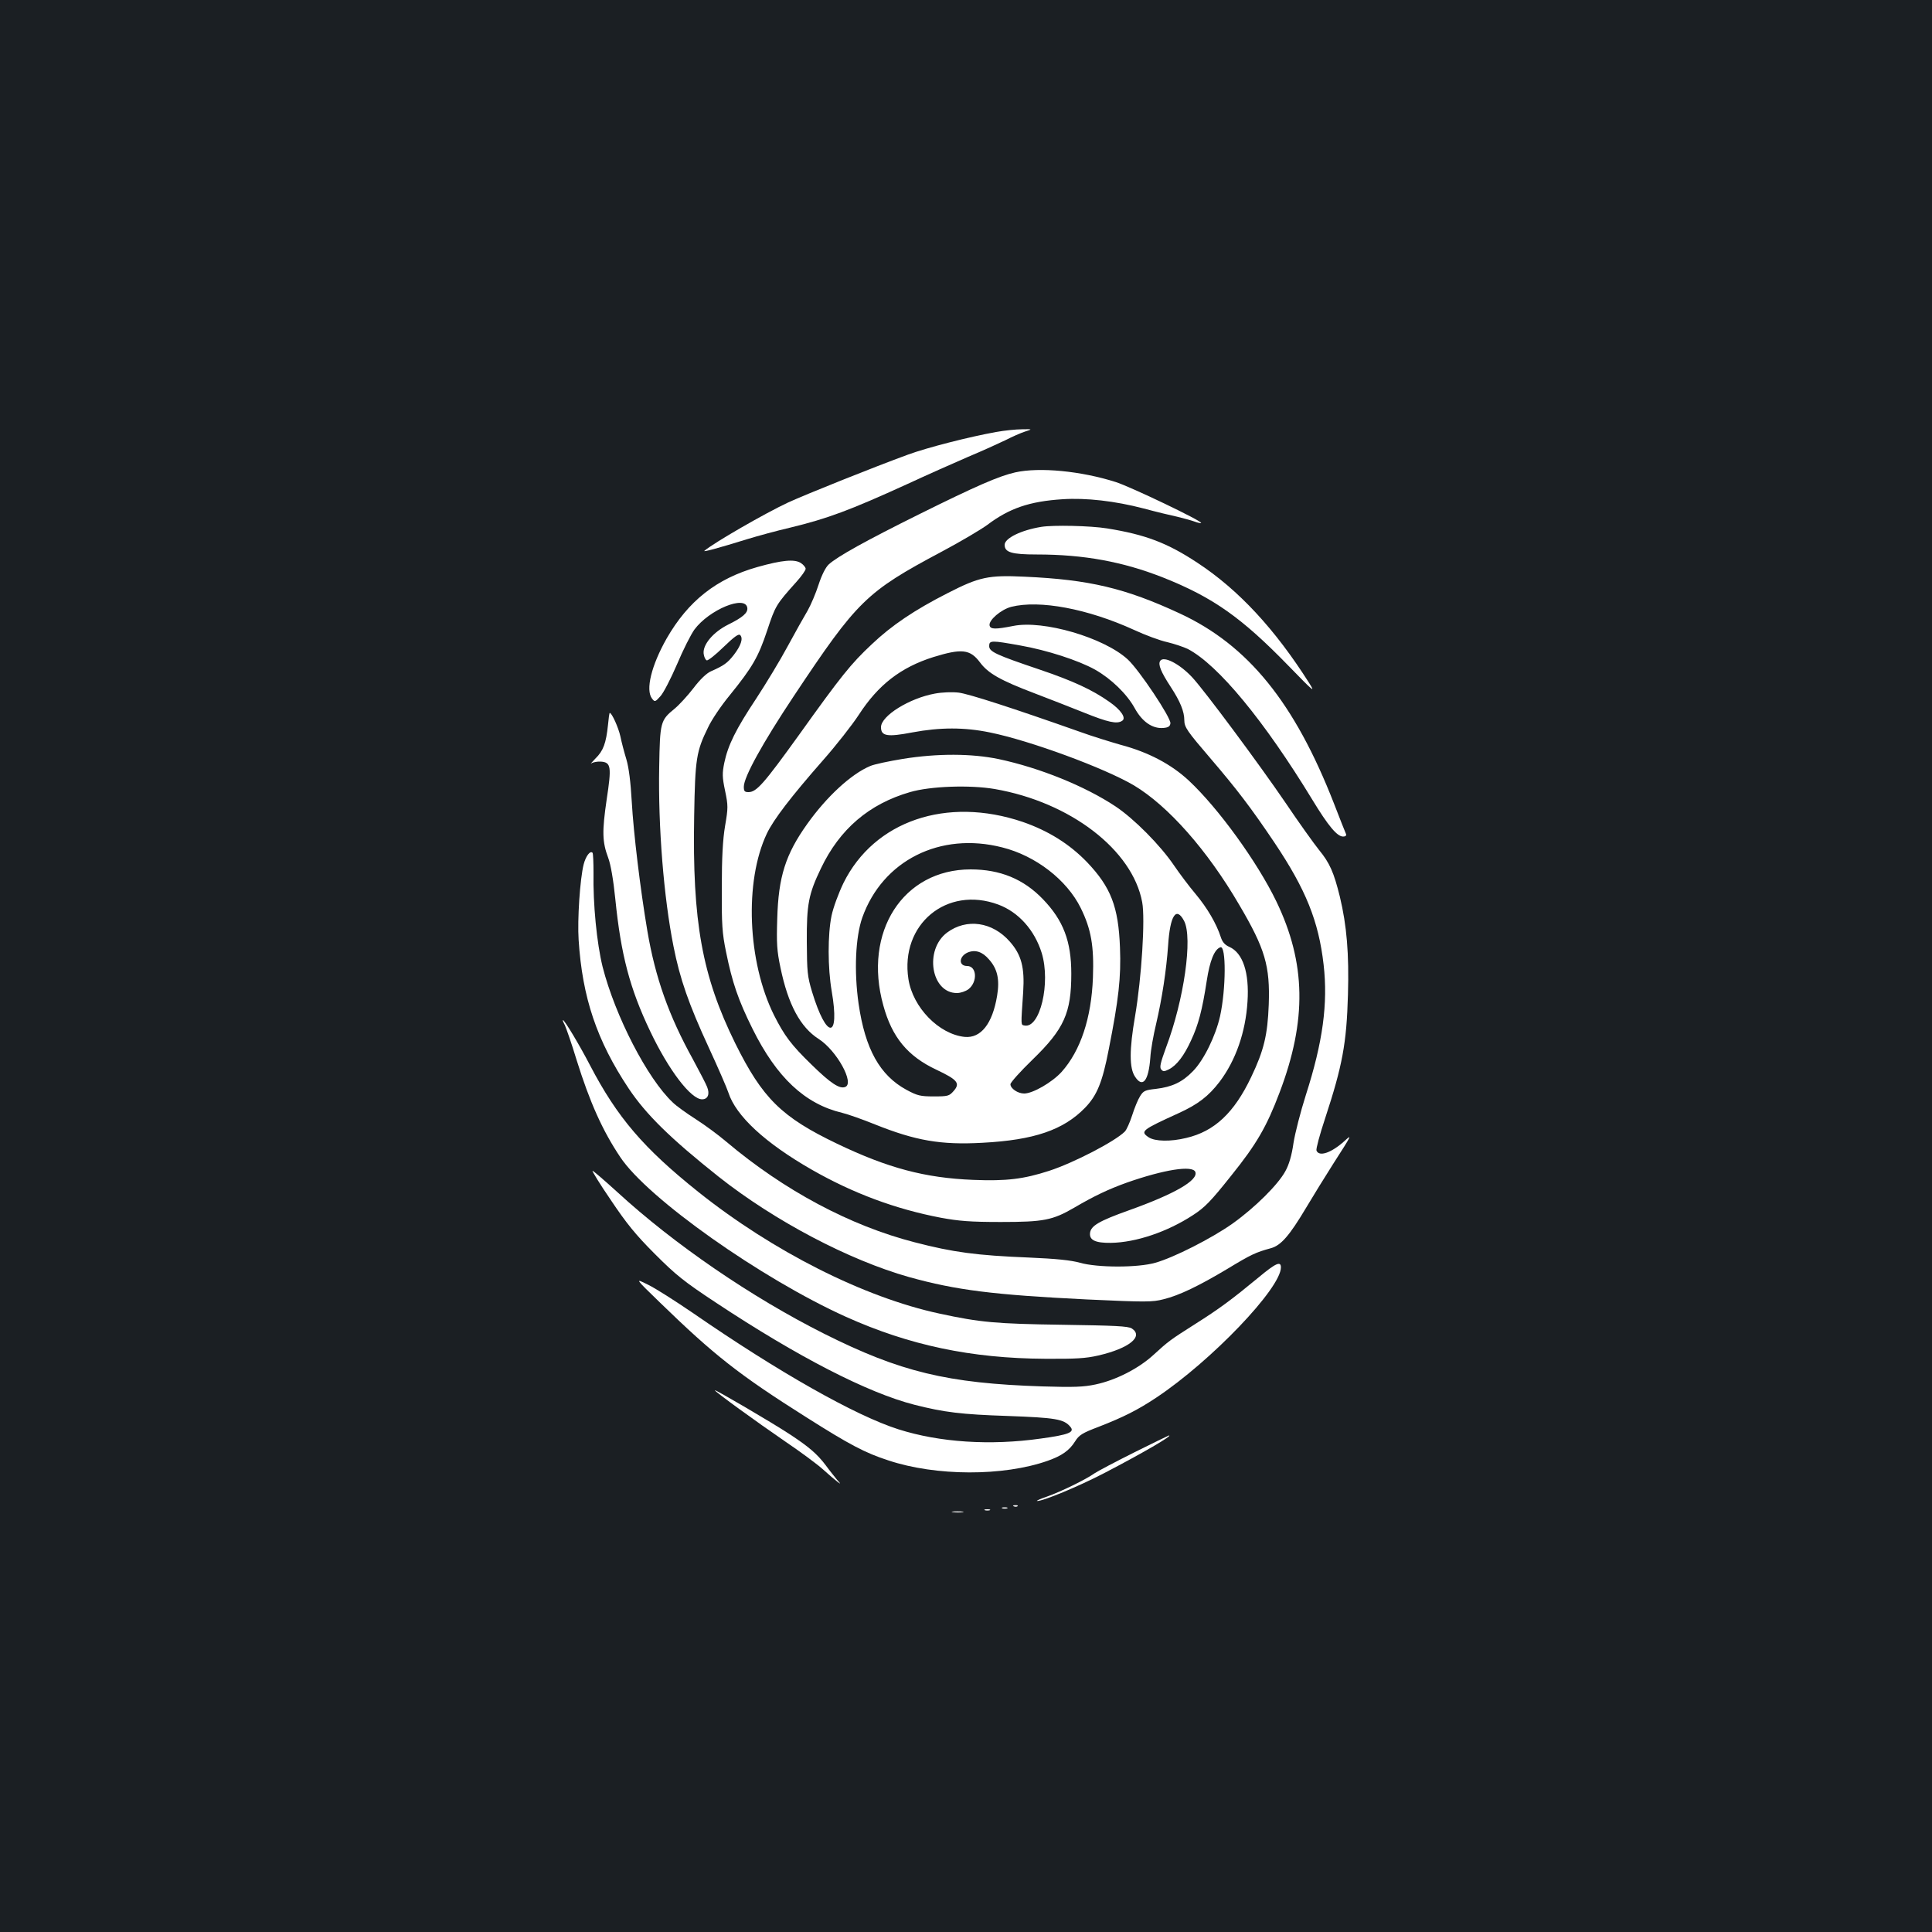 <?xml version="1.0" standalone="no"?>
<!DOCTYPE svg PUBLIC "-//W3C//DTD SVG 20010904//EN"
 "http://www.w3.org/TR/2001/REC-SVG-20010904/DTD/svg10.dtd">
<svg version="1.0" xmlns="http://www.w3.org/2000/svg"
 width="1000pt" height="1000pt" viewBox="0 0 1000 1000"
 preserveAspectRatio="xMidYMid meet">
<rect width="100%" height="100%" fill="#1b1f23"/>
<g transform="translate(0,1000) scale(0.1,-0.1)"
fill="#ffffff" stroke="none">
<path d="M5156 7764 c-140 -25 -358 -81 -456 -117 -173 -63 -525 -204 -621
-248 -118 -55 -384 -208 -433 -250 -9 -8 72 14 224 61 52 16 151 43 220 59
194 47 309 90 605 225 99 46 241 109 315 141 74 31 162 71 195 87 33 17 78 37
100 44 40 13 40 13 -15 12 -30 0 -91 -6 -134 -14z"/>
<path d="M5255 7555 c-84 -19 -200 -69 -500 -218 -272 -135 -422 -218 -466
-259 -16 -15 -36 -55 -52 -104 -14 -44 -40 -105 -57 -135 -18 -30 -64 -112
-103 -184 -38 -71 -112 -193 -163 -271 -105 -158 -146 -241 -165 -332 -11 -54
-11 -74 4 -145 16 -77 16 -88 0 -182 -12 -71 -17 -164 -17 -320 -1 -190 2
-235 22 -332 32 -158 63 -249 137 -398 125 -252 271 -389 464 -435 29 -7 106
-34 170 -60 210 -84 340 -107 556 -95 267 14 419 66 531 181 62 64 90 132 123
303 51 258 64 371 58 526 -8 212 -47 313 -171 443 -91 94 -200 162 -333 208
-393 133 -768 5 -927 -316 -26 -54 -53 -127 -62 -170 -20 -97 -20 -269 1 -391
43 -250 -26 -252 -102 -2 -24 80 -26 103 -27 258 -1 194 9 247 73 380 97 204
250 334 461 395 105 31 311 38 439 16 391 -68 713 -315 763 -586 16 -85 -3
-389 -37 -590 -30 -173 -30 -269 0 -313 39 -60 70 -23 79 98 2 39 16 117 30
175 31 133 53 278 62 405 10 157 42 206 83 128 45 -87 0 -407 -94 -656 -28
-77 -34 -101 -25 -112 10 -12 16 -12 40 0 41 21 79 71 115 150 38 81 58 158
81 308 16 105 40 164 71 174 30 10 29 -216 -2 -357 -23 -102 -84 -227 -140
-284 -55 -57 -108 -82 -192 -92 -56 -6 -65 -10 -82 -38 -11 -17 -29 -61 -41
-99 -12 -37 -29 -75 -38 -84 -51 -51 -263 -161 -391 -203 -133 -43 -221 -54
-394 -47 -249 10 -441 61 -704 187 -288 138 -386 235 -527 519 -172 349 -223
630 -213 1178 5 296 11 334 72 458 18 39 68 113 111 165 119 147 149 199 195
337 42 127 46 134 151 251 27 30 48 60 48 68 0 7 -11 21 -25 30 -33 21 -97 15
-225 -21 -212 -60 -358 -176 -469 -369 -79 -139 -111 -267 -76 -312 14 -18 16
-18 43 12 16 17 54 91 86 165 31 74 72 155 90 180 76 103 264 181 274 113 4
-26 -24 -50 -101 -88 -75 -38 -130 -102 -125 -149 2 -17 9 -32 16 -35 7 -2 46
29 87 69 55 53 78 70 86 62 17 -17 4 -55 -33 -103 -33 -42 -51 -55 -119 -85
-22 -10 -55 -41 -89 -86 -30 -39 -74 -87 -98 -107 -74 -60 -76 -70 -80 -301
-6 -312 24 -679 74 -929 33 -168 79 -300 183 -525 49 -106 94 -210 101 -232
39 -121 190 -261 433 -400 212 -121 431 -203 667 -248 93 -17 151 -22 310 -22
222 0 268 9 380 74 102 60 178 96 273 130 191 67 340 91 354 55 16 -43 -107
-114 -345 -199 -154 -55 -196 -80 -200 -117 -4 -37 28 -52 108 -51 130 2 292
57 424 143 62 40 93 72 198 204 132 164 184 254 251 431 142 374 137 671 -17
990 -98 203 -300 482 -452 624 -91 85 -210 148 -354 186 -52 15 -147 44 -210
67 -348 123 -577 197 -628 203 -33 4 -86 2 -123 -5 -132 -24 -279 -115 -279
-174 0 -46 32 -52 162 -27 144 27 270 27 401 0 208 -42 593 -184 746 -274 177
-106 380 -335 545 -618 135 -229 160 -317 153 -517 -6 -157 -25 -237 -91 -375
-88 -185 -190 -281 -336 -315 -82 -20 -161 -18 -194 3 -46 31 -37 38 154 125
101 46 155 88 212 162 84 111 135 257 145 415 10 151 -24 253 -94 284 -23 10
-36 25 -44 50 -23 71 -70 151 -130 223 -34 40 -84 107 -112 148 -71 105 -207
242 -303 306 -158 105 -393 200 -605 245 -139 29 -316 30 -496 1 -73 -12 -149
-28 -169 -37 -98 -41 -225 -158 -326 -300 -112 -157 -149 -273 -155 -490 -4
-127 -2 -166 17 -255 39 -188 102 -307 198 -368 93 -60 186 -229 137 -248 -29
-12 -76 19 -174 115 -106 103 -141 150 -195 257 -137 276 -154 692 -37 939 34
72 125 191 291 380 68 77 151 183 185 235 101 156 218 246 386 299 146 45 190
41 241 -27 42 -57 105 -93 284 -161 71 -27 186 -72 256 -100 122 -49 169 -60
196 -42 23 14 -6 57 -67 99 -88 62 -188 108 -359 166 -228 77 -262 93 -262
122 0 30 11 30 161 3 137 -24 301 -77 387 -125 83 -47 164 -125 205 -199 38
-70 91 -107 147 -103 27 2 36 8 38 24 4 28 -162 277 -221 331 -123 113 -438
205 -593 173 -92 -18 -118 -18 -122 3 -5 27 59 82 112 96 147 37 396 -10 635
-119 58 -27 136 -56 174 -64 37 -9 84 -25 105 -35 157 -82 396 -372 645 -781
82 -135 128 -190 159 -190 12 0 18 5 15 13 -3 6 -31 77 -62 157 -204 523 -445
821 -799 985 -282 131 -469 175 -802 190 -188 9 -235 -1 -399 -85 -171 -87
-290 -167 -393 -265 -108 -101 -159 -165 -375 -467 -183 -254 -221 -298 -263
-298 -20 0 -24 5 -24 28 0 50 97 226 258 468 330 496 375 540 765 748 98 52
204 115 237 139 114 86 218 122 390 133 121 8 271 -9 420 -48 63 -17 142 -36
175 -43 33 -8 73 -19 89 -25 16 -6 31 -9 33 -7 8 9 -366 188 -442 212 -179 57
-394 78 -520 50z m-68 -1941 c173 -43 335 -168 407 -314 54 -110 69 -197 63
-360 -8 -210 -64 -378 -162 -488 -49 -54 -149 -112 -194 -112 -33 0 -71 26
-71 48 0 9 51 66 114 127 164 159 201 242 201 445 0 168 -41 276 -147 386
-100 104 -221 154 -374 154 -350 0 -558 -324 -452 -704 45 -165 126 -263 275
-333 110 -52 124 -70 89 -110 -23 -26 -29 -28 -103 -28 -70 0 -85 4 -141 34
-138 75 -214 211 -248 446 -24 168 -16 345 19 445 105 296 403 446 724 364z
m-20 -296 c105 -39 188 -132 225 -251 47 -155 -9 -391 -89 -375 -20 4 -19 -5
-7 174 8 126 -9 192 -69 260 -90 103 -224 122 -325 47 -119 -89 -83 -313 51
-313 19 0 45 9 60 20 48 38 43 120 -7 120 -46 0 -43 50 3 70 39 16 76 4 110
-36 44 -49 56 -104 42 -188 -24 -145 -84 -221 -168 -213 -133 14 -268 152
-291 299 -44 283 198 485 465 386z"/>
<path d="M5390 7273 c-105 -17 -190 -59 -190 -93 0 -39 36 -50 167 -50 242 0
445 -37 655 -120 256 -102 404 -206 647 -456 131 -135 141 -143 107 -89 -177
279 -365 482 -578 622 -156 103 -269 146 -468 178 -87 14 -279 18 -340 8z"/>
<path d="M6005 6579 c-12 -18 4 -57 55 -135 49 -75 70 -127 70 -172 0 -36 15
-57 135 -197 136 -159 209 -254 332 -437 162 -242 228 -405 254 -631 23 -202
-4 -401 -92 -675 -27 -85 -56 -197 -64 -249 -9 -63 -23 -111 -42 -145 -38 -70
-157 -188 -273 -271 -109 -77 -304 -176 -400 -203 -90 -26 -299 -26 -390 0
-46 13 -124 21 -265 27 -270 11 -391 27 -591 79 -334 86 -675 268 -974 520
-41 35 -113 88 -160 118 -47 30 -100 68 -118 86 -131 123 -298 447 -363 702
-30 122 -50 325 -47 487 0 53 -2 100 -5 103 -12 13 -35 -17 -46 -60 -19 -75
-33 -286 -26 -391 19 -298 94 -521 259 -769 91 -136 217 -259 466 -457 290
-229 674 -431 985 -519 245 -68 436 -92 922 -116 304 -14 337 -14 395 1 82 20
183 69 332 158 122 74 146 85 223 106 53 14 97 65 183 209 35 59 98 161 140
227 99 154 99 156 59 119 -69 -62 -132 -83 -145 -49 -3 8 17 83 45 167 89 271
111 387 118 640 6 211 -6 357 -42 507 -31 125 -52 174 -108 242 -25 31 -104
141 -174 245 -137 201 -421 583 -482 648 -66 71 -149 113 -166 85z"/>
<path d="M3147 6248 c-10 -95 -24 -134 -65 -174 -20 -21 -30 -32 -21 -25 9 6
31 10 49 9 53 -4 56 -26 30 -197 -24 -165 -23 -218 8 -301 13 -34 27 -115 37
-215 29 -287 75 -462 180 -682 96 -202 211 -353 269 -353 30 0 41 27 26 64 -5
14 -39 79 -74 144 -124 224 -194 421 -235 662 -37 218 -72 510 -81 670 -6 104
-15 176 -28 220 -11 36 -25 89 -31 119 -10 45 -44 121 -55 121 -2 0 -6 -28 -9
-62z"/>
<path d="M2924 4693 c7 -16 35 -95 60 -178 69 -221 135 -368 227 -505 142
-213 729 -628 1168 -826 327 -147 648 -215 1031 -217 158 -1 210 2 275 17 160
37 236 99 173 140 -19 12 -89 15 -358 19 -345 5 -425 12 -638 58 -390 84 -862
322 -1248 630 -283 226 -419 385 -560 655 -55 106 -132 234 -140 234 -3 0 2
-12 10 -27z"/>
<path d="M3162 3788 c81 -121 129 -180 228 -279 109 -109 150 -142 315 -251
426 -282 786 -467 1028 -529 154 -39 242 -50 482 -58 248 -9 292 -16 325 -56
24 -28 -7 -41 -153 -61 -261 -37 -523 -20 -737 48 -223 71 -622 297 -1065 603
-88 60 -191 126 -230 145 -70 35 -70 35 60 -91 281 -273 410 -375 762 -597
218 -138 300 -182 421 -221 246 -82 595 -83 825 -2 73 26 112 53 142 101 20
32 37 43 122 75 128 50 200 86 298 151 284 189 645 566 645 674 0 34 -26 23
-117 -53 -137 -113 -203 -162 -325 -239 -132 -84 -138 -88 -220 -163 -76 -69
-193 -129 -298 -151 -61 -13 -111 -15 -275 -10 -492 16 -735 75 -1130 273
-376 189 -776 463 -1070 733 -66 60 -124 110 -128 110 -4 0 38 -69 95 -152z"/>
<path d="M3700 2804 c0 -7 218 -165 364 -265 77 -52 165 -117 195 -144 31 -28
65 -57 76 -65 18 -13 18 -12 -2 10 -11 14 -39 48 -60 77 -44 58 -87 95 -188
161 -88 58 -385 232 -385 226z"/>
<path d="M5870 2482 c-96 -48 -189 -97 -205 -108 -45 -32 -172 -94 -245 -120
-36 -12 -59 -23 -52 -23 29 -2 216 76 347 144 196 102 360 197 335 195 -3 -1
-84 -40 -180 -88z"/>
<path d="M5248 2203 c7 -3 16 -2 19 1 4 3 -2 6 -13 5 -11 0 -14 -3 -6 -6z"/>
<path d="M5188 2193 c6 -2 18 -2 25 0 6 3 1 5 -13 5 -14 0 -19 -2 -12 -5z"/>
<path d="M5098 2183 c6 -2 18 -2 25 0 6 3 1 5 -13 5 -14 0 -19 -2 -12 -5z"/>
<path d="M4933 2173 c15 -2 37 -2 50 0 12 2 0 4 -28 4 -27 0 -38 -2 -22 -4z"/>
</g>
</svg>
